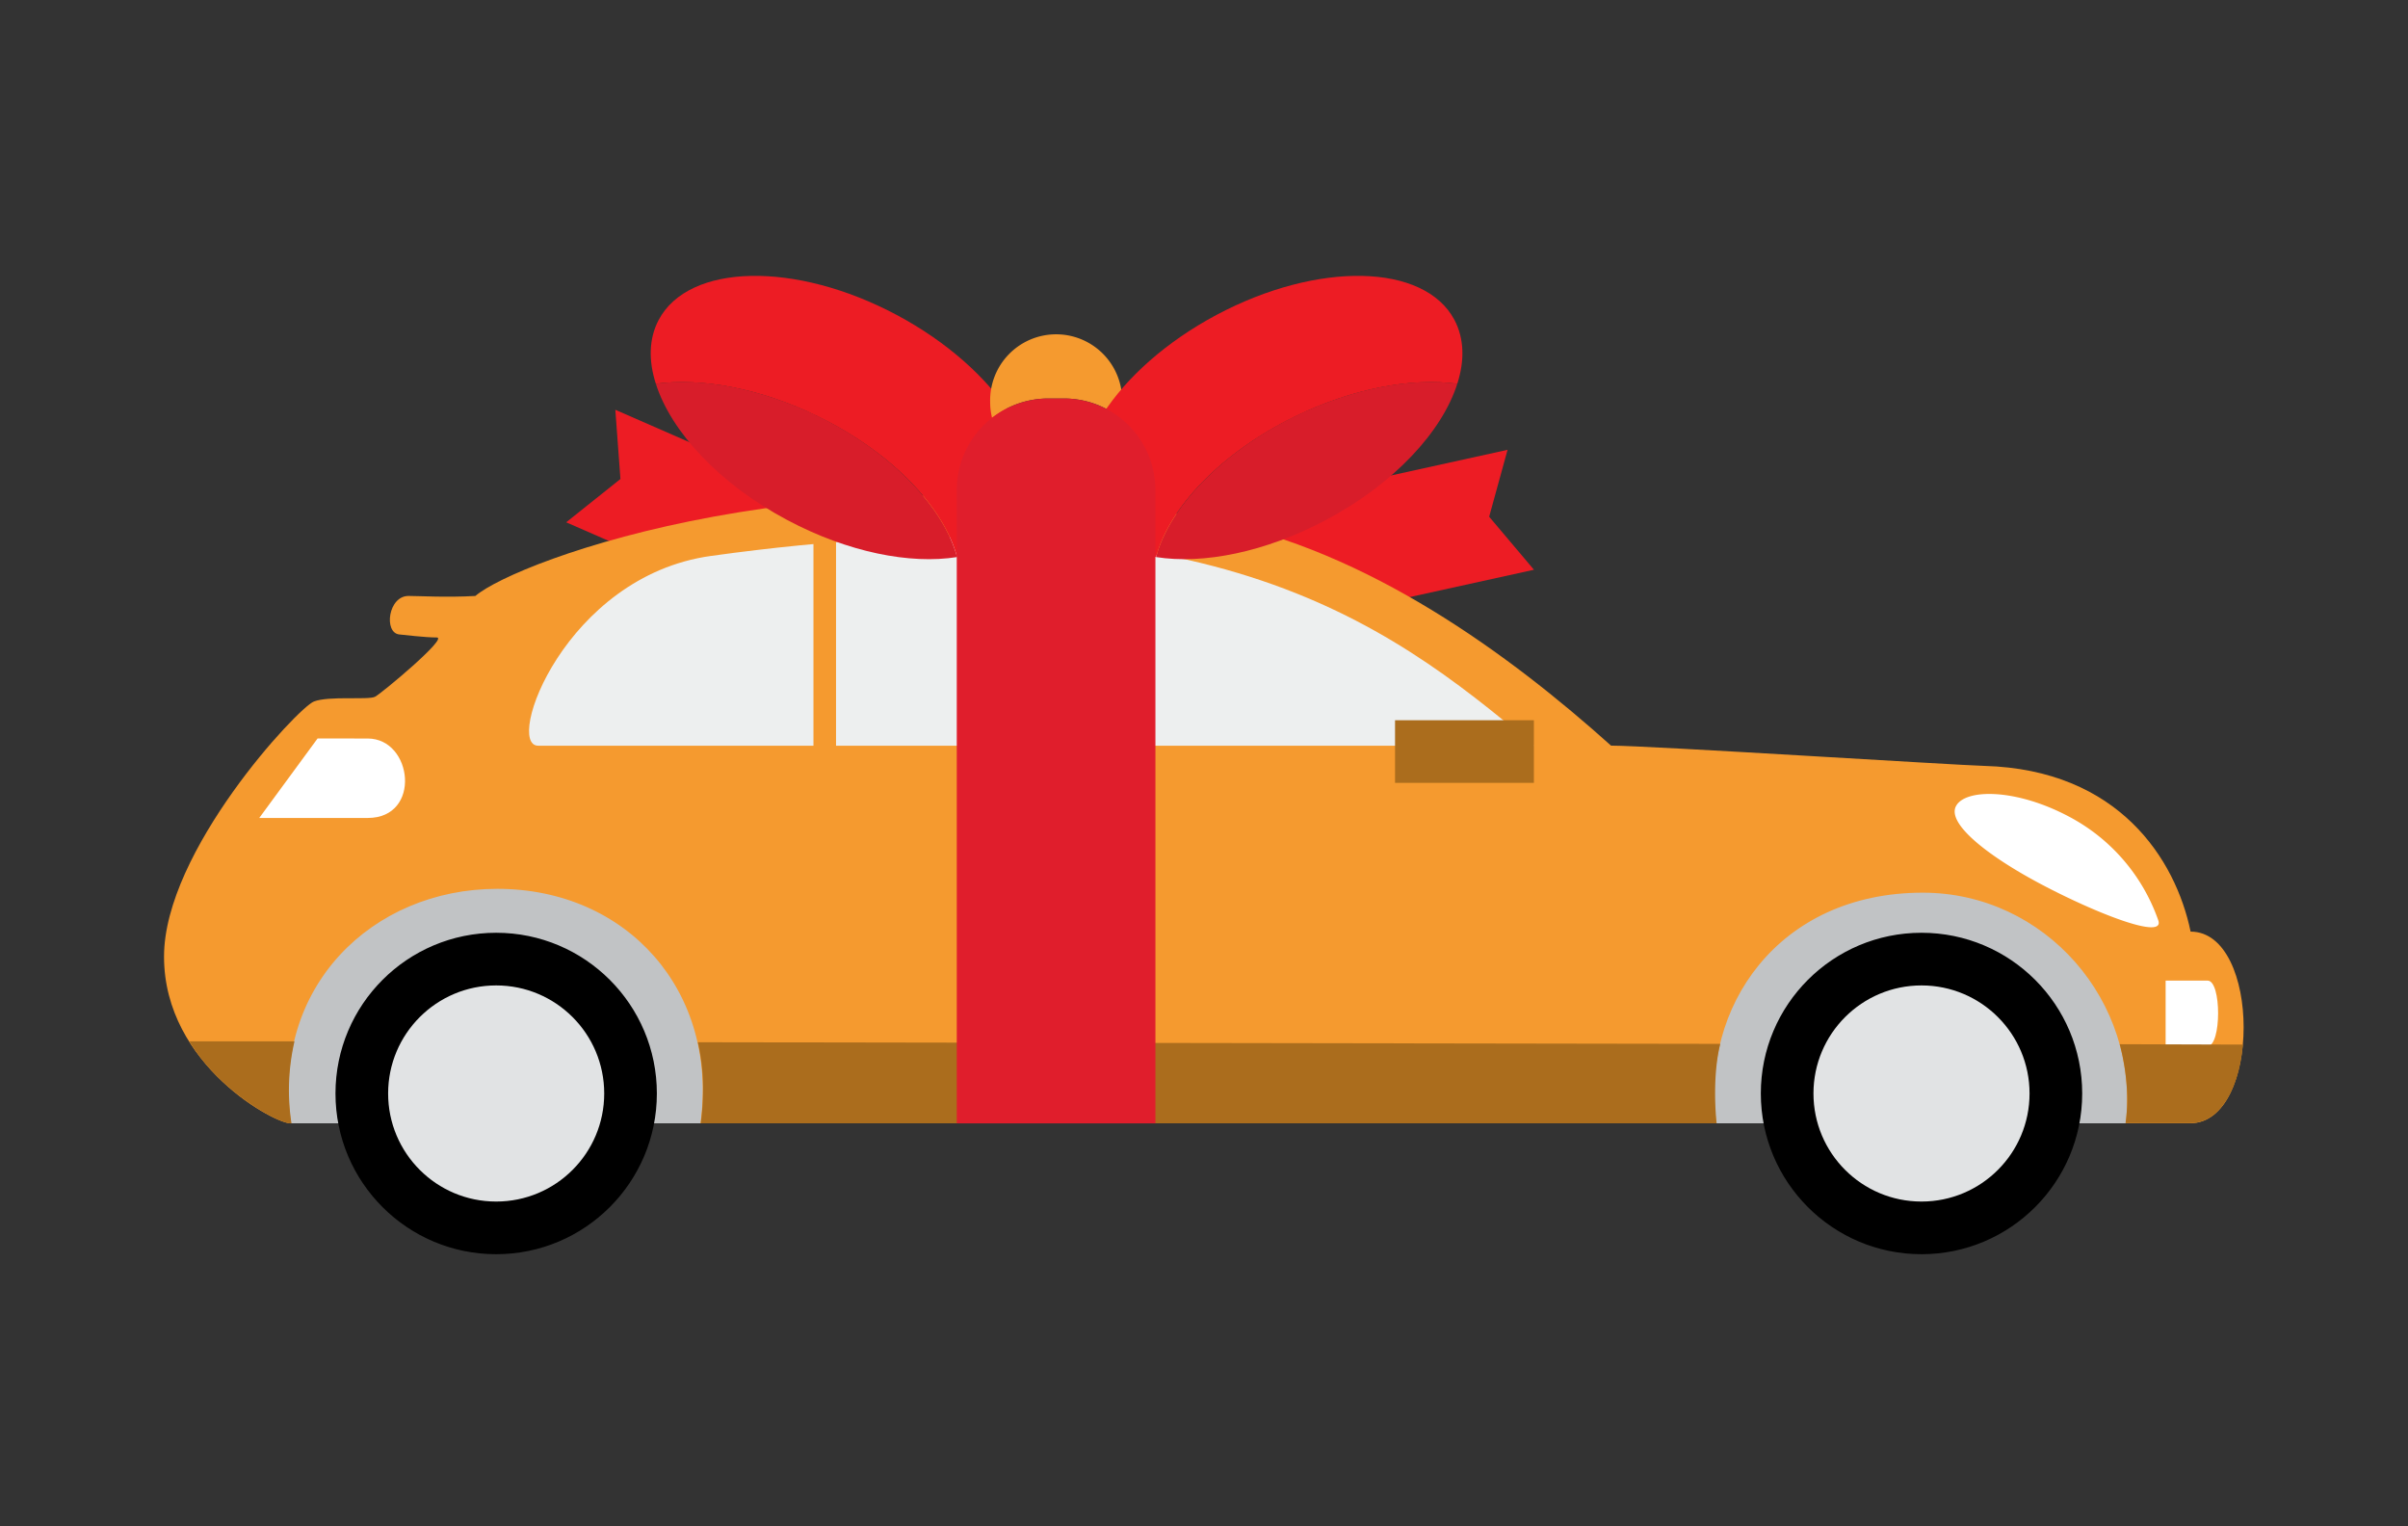 <svg id="Coming_Soon" data-name="Coming Soon" xmlns="http://www.w3.org/2000/svg" viewBox="0 0 552.29 350"><rect x="0" y="0" width="552.29" height="350" fill="#333333" stroke="none"/><defs><style>.cls-1{fill:#ed1c24;}.cls-2{fill:#c1c3c5;}.cls-3{fill:#f59a2f;}.cls-4{fill:#fff;}.cls-5{stroke:#000;stroke-width:1.81px;}.cls-5,.cls-8{stroke-miterlimit:10;}.cls-6{fill:#e1e3e4;}.cls-7{fill:#edefef;}.cls-8{fill:none;stroke:#f59a2f;stroke-width:5.18px;}.cls-9{fill:#ab6d1d;}.cls-10{fill:#d81d2a;}.cls-11{fill:#e01e2c;}</style></defs><title>Website Pages</title><polygon class="cls-1" points="351.82 130.65 246.36 153.85 240.31 126.35 345.77 103.15 341.55 118.49 351.82 130.65"/><polygon class="cls-1" points="129.86 119.77 228.8 163.03 240.08 137.23 141.13 93.97 142.3 109.84 129.86 119.77"/><path class="cls-2" d="M491.22,250.15a50.28,50.28,0,0,1-.55,7.44H476a36,36,0,1,0-70.6,0H390.74a50.51,50.51,0,1,1,100.48-7.45Z"/><path class="cls-2" d="M164.31,250.15a50.28,50.28,0,0,1-.55,7.44H149.1a36,36,0,1,0-70.6,0H66.7c-3.32-2-3.42-4.92-3.42-7.45a50.51,50.51,0,1,1,101,0Z"/><path id="Fill" class="cls-3" d="M487.56,257.58h14.78c16.32,0,16.32-43.95.09-43.95-3.43-16.55-16.45-37.14-47.31-38-6.57-.17-77-4.65-85.62-4.65-23.27-20.88-55.73-44.72-91.57-51.69-88.76-17.27-159.54,9.28-168.9,17.37-6.65.38-12.91,0-15.2,0-4.82-.17-5.89,8.49-2.22,8.83,1,.09,5.87.69,8.57.69S87.52,159,86,159.78s-10.52-.25-14,1.08c-3.67,1.42-34.38,34.28-34.38,58.5,0,25.13,26.06,38.65,29.14,38.23-4.53-31.09,18.47-53.77,47.31-53.77,29.75,0,50.73,23.44,46.59,53.76h233c-3.72-26.52,14.15-52.88,47.34-52.88C469,204.7,490.76,229.6,487.56,257.58Z"/><path id="Back" class="cls-4" d="M72.84,169.34,59.46,187.57H84.33c12.44,0,10.36-18.22,0-18.22Z"/><path id="Front:_1" data-name="Front: 1" class="cls-4" d="M448.62,184.85c-2.13,4,7.24,11.42,19.57,17.94S496.7,215.74,495,211a42.86,42.86,0,0,0-20.31-23.66C462.41,180.76,450.75,180.82,448.62,184.85Z"/><path id="Front:_2" data-name="Front: 2" class="cls-4" d="M506.34,224.87H496.7v15h9.64C509.52,239.84,509.55,224.87,506.34,224.87Z"/><circle id="Tyre" class="cls-5" cx="113.8" cy="250.75" r="35.95"/><circle id="Rim" class="cls-6" cx="113.8" cy="250.75" r="24.78"/><circle id="Tyre-2" data-name="Tyre" class="cls-5" cx="440.71" cy="250.75" r="35.95"/><circle id="Rim-2" data-name="Rim" class="cls-6" cx="440.71" cy="250.75" r="24.78"/><path id="Front" class="cls-7" d="M351.81,171H123.44c-7.78,0,6.16-38.85,39.57-43.51C276.15,111.74,316.9,141.5,351.81,171Z"/><line class="cls-8" x1="189.16" y1="123.14" x2="189.16" y2="175.98"/><rect class="cls-9" x="319.96" y="165.16" width="31.85" height="14.36"/><path class="cls-9" d="M66.85,257.6c-2.25.33-16.24-6.83-23.41-18.81H67.54A50.05,50.05,0,0,0,66.85,257.6Z"/><path class="cls-9" d="M393.72,257.59h-233a60.57,60.57,0,0,0,.52-7.54A47.55,47.55,0,0,0,160.06,239l234.5.37C392.72,246.63,393.52,255.94,393.72,257.59Z"/><path class="cls-9" d="M514.41,239.54c-.82,9.83-5.11,18-12.07,18H487.5a37.61,37.61,0,0,0,.34-7.35,52.22,52.22,0,0,0-1.67-10.74Z"/><path class="cls-10" d="M219.51,127.74c-10.74,1.71-25-1.08-38.89-8.46C165,111,153.91,99,150.42,88c10.43-1.45,23.9,1,37.14,7.42C204.51,103.72,216.47,116.36,219.51,127.74Z"/><path class="cls-1" d="M235.18,118.13c-2.79,5.24-8.42,8.45-15.67,9.6-3-11.38-15-24-31.95-32.27C174.33,89,160.85,86.59,150.42,88c-1.71-5.32-1.6-10.39.66-14.65,6.91-13,31.35-13.5,54.56-1.14S242.09,105.15,235.18,118.13Z"/><path class="cls-3" d="M257.39,92.2a14.86,14.86,0,0,1-.44,3.64A20.9,20.9,0,0,0,244,91.38h-3.54a20.89,20.89,0,0,0-12.92,4.45,14.84,14.84,0,0,1-.44-3.64,15.14,15.14,0,1,1,30.27,0Z"/><path class="cls-10" d="M265.15,127.74c10.74,1.71,25-1.08,38.89-8.46C319.67,111,330.75,99,334.24,88c-10.43-1.45-23.9,1-37.14,7.42C280.15,103.72,268.19,116.36,265.15,127.74Z"/><path class="cls-1" d="M249.48,118.13c2.79,5.24,8.42,8.45,15.67,9.6,3-11.38,15-24,31.95-32.27C310.34,89,323.81,86.59,334.24,88c1.71-5.32,1.6-10.39-.66-14.65-6.91-13-31.35-13.5-54.56-1.14S242.57,105.15,249.48,118.13Z"/><path class="cls-11" d="M240.49,91.38H244a21,21,0,0,1,21,21V257.61a0,0,0,0,1,0,0H219.44a0,0,0,0,1,0,0V112.43A21,21,0,0,1,240.49,91.38Z"/></svg>